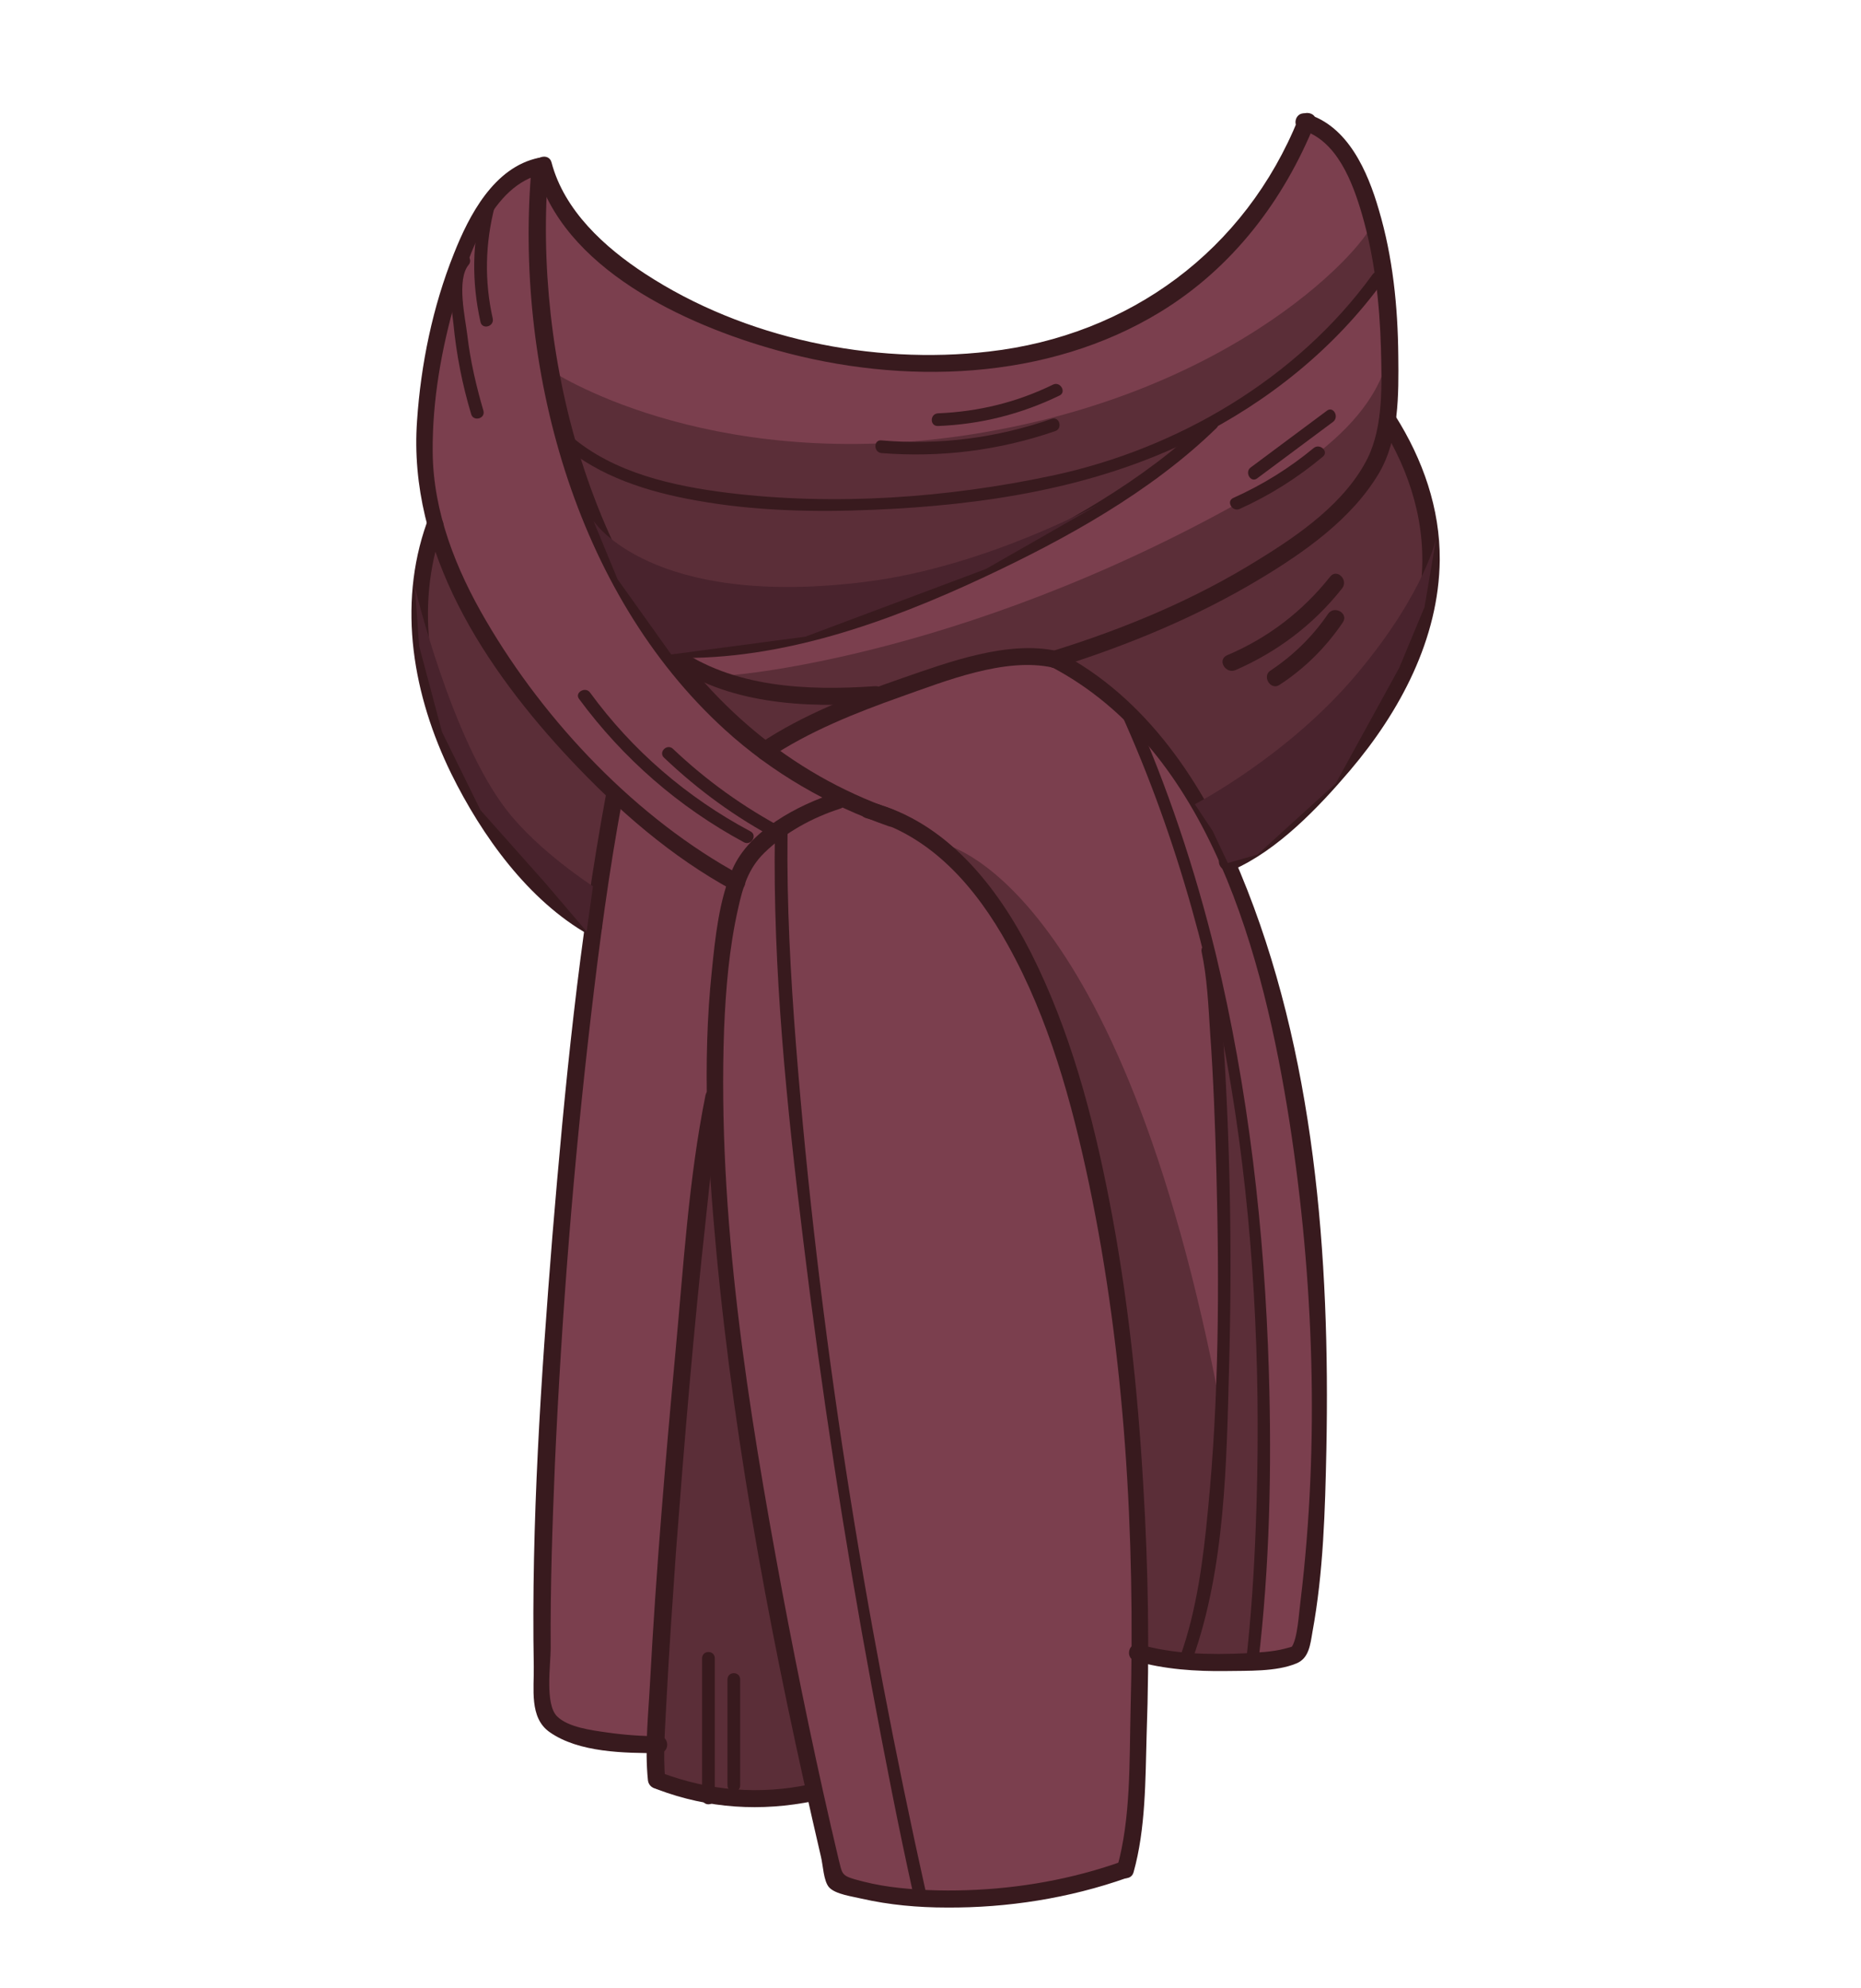 <?xml version="1.0" encoding="utf-8"?>
<!-- Generator: Adobe Illustrator 19.2.0, SVG Export Plug-In . SVG Version: 6.00 Build 0)  -->
<svg version="1.1" id="Layer_1" xmlns="http://www.w3.org/2000/svg" xmlns:xlink="http://www.w3.org/1999/xlink" x="0px" y="0px"
	 viewBox="0 0 440 470" style="enable-background:new 0 0 440 470;" xml:space="preserve">
<style type="text/css">
	.st0{fill:#7B3F4E;}
	.st1{fill:#5B2E38;}
	.st2{fill:#381A1E;}
	.st3{fill:#49232D;}
</style>
<g>
	<path class="st0" d="M318.8,181.9c11.8-13.8,20.9-30.9,21-49.4c0.1-12.1-3.9-23.5-10.3-33.7c0.6-4.9,0.6-9.9,0.5-14.6
		c-0.1-11.5-1.3-23.3-4.6-34.4c-2.4-8.2-6.5-18.2-15-21.7c-0.3-0.7-1.3-1-2.1-0.7c-1.2-0.1-1.9,1.3-1.4,2.2
		c-13,30.6-40,50.3-73.1,54.1c-27.7,3.2-58.1-3.1-81.5-18.4c-9.6-6.3-19.3-15-22.3-26.6c-0.3-1.1-1.4-1.3-2.2-0.9
		c-0.1,0-0.2,0-0.3,0c-10.4,2.1-16.2,13.5-19.8,22.4c-5,12.4-7.7,26-8.7,39.3c-0.6,8.3,0.3,16.5,2.3,24.3c-7,19.6-3.2,40.6,5.8,58.9
		c7,14.2,17.6,29.1,31.5,37.4c-3.3,23.9-5.5,48-7.5,72.1c-2.7,33.8-5,67.8-4.4,101.7c0.1,5-1.1,11.8,3.5,15.1
		c6.2,4.4,15.7,4.9,23.3,5c0,2.4,0.1,4.7,0.3,7.1c0.1,0.9,0.8,1.3,1.5,1.4c0.1,0.1,0.2,0.1,0.4,0.2c11.6,4.3,23.9,5.3,36,2.8
		c1,4.5,2,8.9,3.1,13.4c0.4,1.8,0.6,5.6,1.8,7.1c1.4,1.6,5.5,2,7.5,2.5c6.5,1.5,13.3,2.1,20,2.1c14.3,0.1,28.9-2.2,42.4-7
		c0.1,0,0.1-0.1,0.2-0.1c0.4-0.1,0.7-0.4,0.9-1c2.9-10.3,2.7-21.9,3.1-32.4c0.2-5.7,0.3-11.5,0.4-17.2c6.2,1.5,12.7,1.8,19,1.7
		c5-0.1,11.8,0.3,16.5-1.8c2.7-1.2,3-4.3,3.5-7c2.6-14.1,3-28.8,3.3-43.1c0.9-45.3-2.7-93.8-20.3-136.1c-0.2-0.6-0.5-1.2-0.8-1.8
		C302.4,200.1,311.7,190.3,318.8,181.9z"/>
	<g>
		<g>
			<path class="st1" d="M110.3,182.4c-8.4-16.5-12.3-35.5-7.4-53.5c6.2,18.9,18.9,36,32.4,50.4c2.7,2.9,5.5,5.7,8.5,8.5
				c-1.8,9.6-3.3,19.3-4.7,29C126.5,208.9,116.9,195.3,110.3,182.4z"/>
			<path class="st1" d="M156.7,419.8c-0.2-2-0.2-4-0.2-6c0.9-0.5,0.9-2,0.1-2.6c0.1-3.2,0.4-6.4,0.5-9.6c0.6-11.5,1.4-23,2.2-34.5
				c2-26.4,4.2-52.8,7.1-79.1c0.5-5,1.1-10,1.7-15c0.4,7.4,1,14.9,1.7,22.3c4,42.8,11.7,85.3,21.1,127.2
				C179.4,424.8,167.8,423.9,156.7,419.8z"/>
			<path class="st1" d="M304.1,192.4c-4,3.5-8.3,7.2-13.1,9.6c-8.3-18.4-20.3-35.6-37.9-45.9c15.4-5,30.5-11.4,44.4-19.8
				c10.4-6.3,21.7-14.1,28-24.8c1.5-2.6,2.5-5.4,3.2-8.3c5.9,10.5,9.1,22.2,7.8,34.5c-1.2,11.7-6.1,22.7-12.6,32.4
				C318.4,178.4,311.6,185.9,304.1,192.4z"/>
			<polygon class="st1" points="134.9,107.5 140.3,123.1 149.4,141.7 158.8,154.6 166.7,153.9 182.2,152 206.9,146 225.7,137.8 
				246.3,128.9 262.1,118.6 273.6,113 282.5,102 271.6,106.9 258,111.7 229.9,116.8 208.4,119.6 190.5,119.3 169.2,117.5 
				158.8,115.6 143.8,110.4 136.3,105.9 			"/>
			<path class="st1" d="M222.7,199.4c0,0,42.1,7.2,66.1,134.3c1.4,7.2,0.2-22,0.2-22V289l-0.7-34.8l-1.5-20.6l5.6,23.6l4,23.2
				l2.8,35l-0.7,38.5l-2.4,37.7l-18.8,0.7l-7.2-1.3l-1.5-37.8l-3.3-36.5l-4.8-31.5l-9.2-36.2l-7.5-19l-8.1-14.9L222.7,199.4z"/>
			<path class="st1" d="M130.1,87.5c0,0,36,24.2,96.8,15.6c66.3-9.5,97.5-46.5,97.7-50.8s3.8,10.7,3.8,10.7l-6.2,7.7l-16.7,17.4
				l-14.3,9.6l-12.5,7.5l-70.2,23.3l-54.6-6.6l-19.9-15.8L130.1,87.5z"/>
			<path class="st1" d="M172.8,159.6c0,0,58.5-4.2,128.7-45.7c30.1-17.8,26.8-34.3,26.8-34.3l0.2,18l-1.7,19.5l-37.9,32l-38.2,6.3
				l-11.4,0.4l-28.7,6.7l-18.3,5.4L172.8,159.6z"/>
			<polygon class="st1" points="180.7,177.4 187.8,173.3 204.3,165.6 198.1,164 188.1,164 164.1,159.3 166.7,164.6 			"/>
		</g>
	</g>
	<g>
		<g>
			<path class="st2" d="M126.6,39.5c6.2,24,35.5,37.3,57.1,43.3c29.7,8.3,63.9,7.3,90.7-9.1c17-10.4,29.1-26.3,36.5-44.6
				c1-2.4-2.9-3.4-3.9-1.1c-12.6,31.2-39.9,51.3-73.2,55.1c-27.6,3.2-57.9-3.1-81.3-18.4c-9.5-6.2-19.1-14.9-22.1-26.3
				C129.8,36,126,37,126.6,39.5L126.6,39.5z"/>
		</g>
		<g>
			<path class="st2" d="M206.9,162.2c-16,1.1-33.7,0.4-47.1-9.3c-2.1-1.5-4.1,2-2,3.5c14,10.1,32.5,11,49.2,9.8
				C209.5,166,209.5,162,206.9,162.2L206.9,162.2z"/>
		</g>
		<g>
			<path class="st2" d="M307.7,30.7c8.4,2.4,12.1,12.4,14.3,19.9c3,10.3,4.2,21.1,4.5,31.8c0.2,8.2,0.6,18.2-3.1,25.8
				c-5.2,10.5-16.1,18.1-25.7,24c-15.2,9.5-31.8,16.4-48.9,21.7c-2.5,0.8-1.4,4.6,1.1,3.9c16.6-5.2,32.9-11.9,47.9-20.9
				c10.5-6.3,21.8-14.2,28.2-25c4.8-8.1,4.7-18.6,4.6-27.8c-0.1-11.6-1.3-23.4-4.6-34.5c-2.6-9-7.3-19.9-17.1-22.7
				C306.3,26.1,305.2,30,307.7,30.7L307.7,30.7z"/>
		</g>
		<g>
			<path class="st2" d="M125.7,39.2c-4.2,47,10,100.8,45.7,133.3c11.2,10.2,24.4,17.8,38.7,22.8c2.4,0.9,3.5-3,1.1-3.9
				c-49.7-17.4-75.5-67.4-81-117.1c-1.3-11.7-1.5-23.4-0.5-35.1C129.9,36.7,125.9,36.7,125.7,39.2L125.7,39.2z"/>
		</g>
		<g>
			<path class="st2" d="M127.4,37.3c-10.6,2.2-16.5,13.6-20.1,22.7c-5,12.5-7.8,26.1-8.7,39.5c-2.2,30.9,16.1,58.6,36.4,80.2
				c11.1,11.8,23.8,22.9,38.2,30.7c2.3,1.2,4.3-2.2,2-3.5c-24.6-13.3-46.3-36.2-60.3-60.2c-7.1-12.1-12.5-25.7-12.6-39.9
				c-0.1-12.2,2.1-24.5,5.5-36.2c3-10.3,8.4-27,20.6-29.5C130.9,40.6,129.9,36.8,127.4,37.3L127.4,37.3z"/>
		</g>
		<g>
			<path class="st2" d="M100.9,123.6c-7,19.7-3.2,40.9,5.8,59.3c7.2,14.6,18.2,30,32.6,38.1c2.2,1.3,4.3-2.2,2-3.5
				c-13.5-7.6-23.7-21.9-30.6-35.4c-9-17.8-12.9-38.3-6-57.5C105.6,122.3,101.7,121.2,100.9,123.6L100.9,123.6z"/>
		</g>
		<g>
			<path class="st2" d="M143.3,187.7c-6.4,34.5-9.8,69.5-12.7,104.5c-2.7,33.8-5,67.8-4.4,101.7c0.1,5.2-1.1,12.1,3.7,15.5
				c6.9,4.9,17.8,5,25.9,5c2.6,0,2.6-4,0-4c-4.1,0-8.3-0.3-12.4-0.9c-3.5-0.5-9.1-1.2-11.7-3.8c-2.9-2.9-1.5-12.2-1.5-16.1
				c-0.1-14.5,0.4-29.1,1-43.6c1.6-35.3,4.4-70.6,8.5-105.7c2-17.2,4.3-34.5,7.5-51.6C147.6,186.2,143.8,185.1,143.3,187.7
				L143.3,187.7z"/>
		</g>
		<g>
			<path class="st2" d="M155.5,423c11.9,4.5,24.5,5.3,37,2.7c2.5-0.5,1.5-4.4-1.1-3.9c-11.8,2.5-23.6,1.5-34.9-2.7
				C154.2,418.3,153.1,422.2,155.5,423L155.5,423z"/>
		</g>
		<g>
			<path class="st2" d="M197.6,187.4c-9,2.9-20.4,8.9-24.4,18c-3.2,7.4-4.1,16.2-4.9,24.1c-2.3,21.8-1,44,1,65.7
				c4.5,48.4,13.8,96.4,24.8,143.7c0.5,2,0.6,5.7,1.9,7.2c1.5,1.7,5.7,2.2,7.7,2.7c6.6,1.5,13.4,2.1,20.1,2.1
				c14.4,0.1,29-2.2,42.6-7c2.4-0.9,1.4-4.7-1.1-3.9c-11.8,4.2-24.3,6.4-36.7,6.8c-6,0.2-12.1,0-18.1-0.8c-2.9-0.4-5.7-1-8.5-1.8
				c-3.1-0.9-2.9-1.5-3.7-4.6c-5-21.1-9.4-42.3-13.4-63.6c-8.1-43.5-15.3-88.4-13.7-132.8c0.4-9.5,1.2-19.1,3.3-28.4
				c1.1-5,2.4-9.5,6.2-13.2c4.9-4.8,11.3-8.3,17.8-10.4C201.1,190.5,200.1,186.6,197.6,187.4L197.6,187.4z"/>
		</g>
		<g>
			<path class="st2" d="M204.8,193.4c15.4,4,26.1,16.6,33.5,30c9.7,17.4,15.1,37.1,19.2,56.5c8.5,40.7,10.9,83,9.8,124.5
				c-0.3,12,0.1,25.4-3.2,37.1c-0.7,2.5,3.2,3.5,3.9,1.1c2.9-10.3,2.8-22,3.1-32.5c0.7-19.7,0.4-39.4-0.8-59.1
				c-1.3-22.5-3.7-45-8-67.1c-3.9-20.1-9.3-40.4-18.6-58.8c-8-15.7-20-30.9-37.8-35.5C203.3,188.9,202.3,192.7,204.8,193.4
				L204.8,193.4z"/>
		</g>
		<g>
			<path class="st2" d="M248.3,157.5c37.9,19.7,50.5,69,56.6,107.8c5.7,36.9,7.1,75.8,2.6,113c-0.4,3-0.7,9-2.1,11
				c-0.3,0.5-0.1,0.1,0.2-0.1c0,0-1.3,0.4-1.8,0.5c-3,0.8-6.3,0.9-9.4,1.1c-8.3,0.4-17,0.2-25-2.1c-2.5-0.7-3.5,3.1-1.1,3.9
				c7,2,14.4,2.5,21.6,2.4c5.1-0.1,11.8,0.2,16.6-1.8c3-1.2,3.3-4.5,3.8-7.4c2.6-14.1,3-28.8,3.3-43.2c0.9-45.4-2.7-93.9-20.3-136.2
				c-8.8-21.2-22.2-41.5-43-52.3C248.1,152.9,246.1,156.4,248.3,157.5L248.3,157.5z"/>
		</g>
		<g>
			<path class="st2" d="M291.3,205.7c10.7-4.6,20.5-14.9,27.9-23.6c11.8-13.9,21-31.1,21.2-49.7c0.1-12.2-4-23.8-10.5-34.1
				c-1.4-2.2-4.8-0.2-3.5,2c7.1,11.3,11,24,9.6,37.4c-1.2,11.6-6.1,22.5-12.5,32.1c-5.5,8.2-12.3,15.7-19.8,22.2
				c-4.3,3.8-9.1,7.9-14.5,10.2C286.9,203.3,288.9,206.7,291.3,205.7L291.3,205.7z"/>
		</g>
		<g>
			<path class="st2" d="M292.1,158.4c9.9-4.3,18.5-10.8,25.2-19.3c1.6-2-1.2-4.8-2.8-2.8c-6.5,8.2-14.7,14.5-24.4,18.6
				C287.7,156,289.8,159.4,292.1,158.4L292.1,158.4z"/>
		</g>
		<g>
			<path class="st2" d="M157.3,421c-0.6-6.4,0-13,0.3-19.4c0.6-11.5,1.4-23,2.2-34.5c2-26.4,4.2-52.8,7.1-79.1
				c1-9.3,1.9-18.8,3.8-28c0.5-2.5-3.4-3.6-3.9-1.1c-4,19.9-5.2,40.5-7.1,60.7c-2.4,25.9-4.6,51.9-6,77.9
				c-0.4,7.7-1.3,15.7-0.5,23.4C153.6,423.5,157.6,423.5,157.3,421L157.3,421z"/>
		</g>
		<g>
			<path class="st2" d="M181.7,179.3c9.5-6.4,20.6-10.8,31.3-14.6c10.5-3.7,24.6-9.4,35.9-6.9c2.5,0.6,3.6-3.3,1.1-3.9
				c-11.7-2.6-25.7,2.6-36.7,6.4c-11.5,4-23.4,8.6-33.6,15.4C177.6,177.3,179.6,180.8,181.7,179.3L181.7,179.3z"/>
		</g>
		<g>
			<path class="st2" d="M302.5,161.9c6-3.9,11-8.9,15-14.8c1.4-2.1-2-4.1-3.5-2c-3.6,5.3-8.2,9.8-13.6,13.4
				C298.3,159.8,300.4,163.3,302.5,161.9L302.5,161.9z"/>
		</g>
		<g>
			<path class="st2" d="M132.9,105.1c8.8,7.6,20.4,11.2,31.7,13.2c13.8,2.5,28,2.8,42,2.2c26-1.1,52.2-5.1,75.7-16.8
				c17.6-8.8,33.2-21.3,44.8-37.3c1.1-1.6-1.5-3.1-2.6-1.5c-17.8,24.6-46.1,41.2-75.6,47.5c-24.9,5.3-51.5,7.2-76.8,4.1
				c-12.9-1.6-27-4.7-37.1-13.4C133.5,101.7,131.4,103.8,132.9,105.1L132.9,105.1z"/>
		</g>
		<g>
			<path class="st2" d="M159.5,155.5c25.2,0.6,50.3-8.4,72.8-18.9c19.5-9.1,39.8-20.3,55.3-35.4c1.4-1.3-0.7-3.5-2.1-2.1
				c-15.1,14.6-34.6,25.4-53.4,34.3c-22.4,10.6-47.5,19.7-72.6,19.2C157.6,152.4,157.6,155.4,159.5,155.5L159.5,155.5z"/>
		</g>
		<g>
			<path class="st2" d="M219,447.7c-14.7-65.9-25.5-133.4-30.8-200.7c-1.3-16.6-2.2-33.2-2-49.9c0-1.9-3-1.9-3,0
				c-0.5,32.1,2.8,64.2,6.7,96c4.3,35.4,9.7,70.6,16.2,105.6c3.1,16.6,6.3,33.2,10,49.8C216.5,450.4,219.4,449.6,219,447.7
				L219,447.7z"/>
		</g>
		<g>
			<path class="st2" d="M282,392.1c7.7-21.6,8-46.5,8.6-69.2c0.7-25.3,0.3-50.8-1.3-76.1c-0.5-7.5-0.7-15.3-2.3-22.6
				c-0.4-1.9-3.3-1.1-2.9,0.8c1.3,6.1,1.6,12.6,2,18.9c0.8,11.1,1.2,22.2,1.5,33.4c0.7,26.5,0.6,53.2-2,79.6
				c-1.1,11.6-2.6,23.5-6.5,34.5C278.5,393.1,281.4,393.9,282,392.1L282,392.1z"/>
		</g>
		<g>
			<path class="st2" d="M297.5,393c2.7-22.8,3.2-45.9,2.5-68.8c-1-33.2-4.8-66.5-12.6-98.9c-4.9-20-11.4-39.5-19.8-58.3
				c-0.8-1.8-3.4-0.2-2.6,1.5c27,59.6,34.4,127.6,31.9,192.5c-0.4,10.6-1.1,21.3-2.3,31.9C294.2,394.9,297.2,394.9,297.5,393
				L297.5,393z"/>
		</g>
		<g>
			<path class="st2" d="M169,425c0,0,0-22,0-33c0-2-3-2-3,0c0,11,0,22,0,33C166,427,169,427,169,425C169,425,169,427,169,425z"/>
		</g>
		<g>
			<path class="st2" d="M175,422c0,0,0-16,0-25c0-2-3-2-3,0c0,9,0,17,0,25C172,424,175,424,175,422C175,422,175,424,175,422z"/>
		</g>
		<g>
			<path class="st2" d="M177.4,196.5c-15-8-27.9-19.1-37.9-32.8c-1.1-1.5-3.7,0-2.6,1.5c10.4,14.1,23.6,25.6,39,33.9
				C177.6,200,179.2,197.4,177.4,196.5L177.4,196.5z"/>
		</g>
		<g>
			<path class="st2" d="M185.4,195.9c-9.6-5.1-18.4-11.4-26.3-18.9c-1.4-1.3-3.5,0.8-2.1,2.1c8.1,7.7,17,14.2,26.9,19.4
				C185.6,199.3,187.2,196.8,185.4,195.9L185.4,195.9z"/>
		</g>
		<g>
			<path class="st2" d="M114.1,47.9c-2.5,9.3-2.6,18.8-0.5,28.2c0.4,1.9,3.3,1.1,2.9-0.8c-2-8.9-1.8-17.8,0.5-26.6
				C117.5,46.8,114.6,46,114.1,47.9L114.1,47.9z"/>
		</g>
		<g>
			<path class="st2" d="M108.6,60.5c-3.4,4.1-1.9,11.2-1.4,16c0.7,7.3,2.1,14.4,4.2,21.4c0.5,1.8,3.4,1.1,2.9-0.8
				c-1.7-5.8-3.1-11.8-3.8-17.8c-0.5-4.2-2.6-13.2,0.3-16.7C112,61.2,109.9,59,108.6,60.5L108.6,60.5z"/>
		</g>
		<g>
			<path class="st2" d="M208.4,107.1c14,1.1,27.8-0.6,41.1-5.2c1.8-0.6,1-3.5-0.8-2.9c-13,4.5-26.5,6.3-40.3,5.1
				C206.5,103.9,206.5,106.9,208.4,107.1L208.4,107.1z"/>
		</g>
		<g>
			<path class="st2" d="M221.8,100.7c10.1-0.4,19.6-2.8,28.7-7.2c1.7-0.8,0.2-3.4-1.5-2.6c-8.6,4.2-17.6,6.4-27.2,6.8
				C219.8,97.8,219.8,100.8,221.8,100.7L221.8,100.7z"/>
		</g>
		<g>
			<path class="st2" d="M313.7,97.1c-6,4.5-12,8.9-18,13.4c-1.5,1.1,0,3.7,1.5,2.6c6-4.5,12-8.9,18-13.4
				C316.7,98.5,315.2,95.9,313.7,97.1L313.7,97.1z"/>
		</g>
		<g>
			<path class="st2" d="M310.6,105.9c-5.8,4.8-12.1,8.7-19,11.8c-1.8,0.8-0.2,3.4,1.5,2.6c7.1-3.2,13.6-7.3,19.6-12.3
				C314.3,106.8,312.1,104.7,310.6,105.9L310.6,105.9z"/>
		</g>
	</g>
	<g>
		<path class="st3" d="M282.5,190.1c0,0,22.1-11.4,38.4-30.9s18.7-32.2,18.7-32.2l-2.8,16.5l-6,14.4l-15,27.3L297.3,202l-7,2
			l-3.6-7.6L282.5,190.1z"/>
		<path class="st3" d="M98.1,138.8c0,0,8.5,35.7,21.7,52.7c7.5,9.7,20.4,18,20.4,18l-1.5,10.7l-9.8-11.5l-15.3-17.2l-9.1-18.5
			l-5.4-20.3L98.1,138.8z"/>
		<path class="st3" d="M140.3,123.1c0,0,13.4,20.9,64.6,14.4c28.4-3.6,55.3-18.5,55.3-18.5l-27.1,15.5l-42.7,16l-31.7,4.2
			l-12.7-17.8L140.3,123.1z"/>
	</g>
</g>
</svg>

